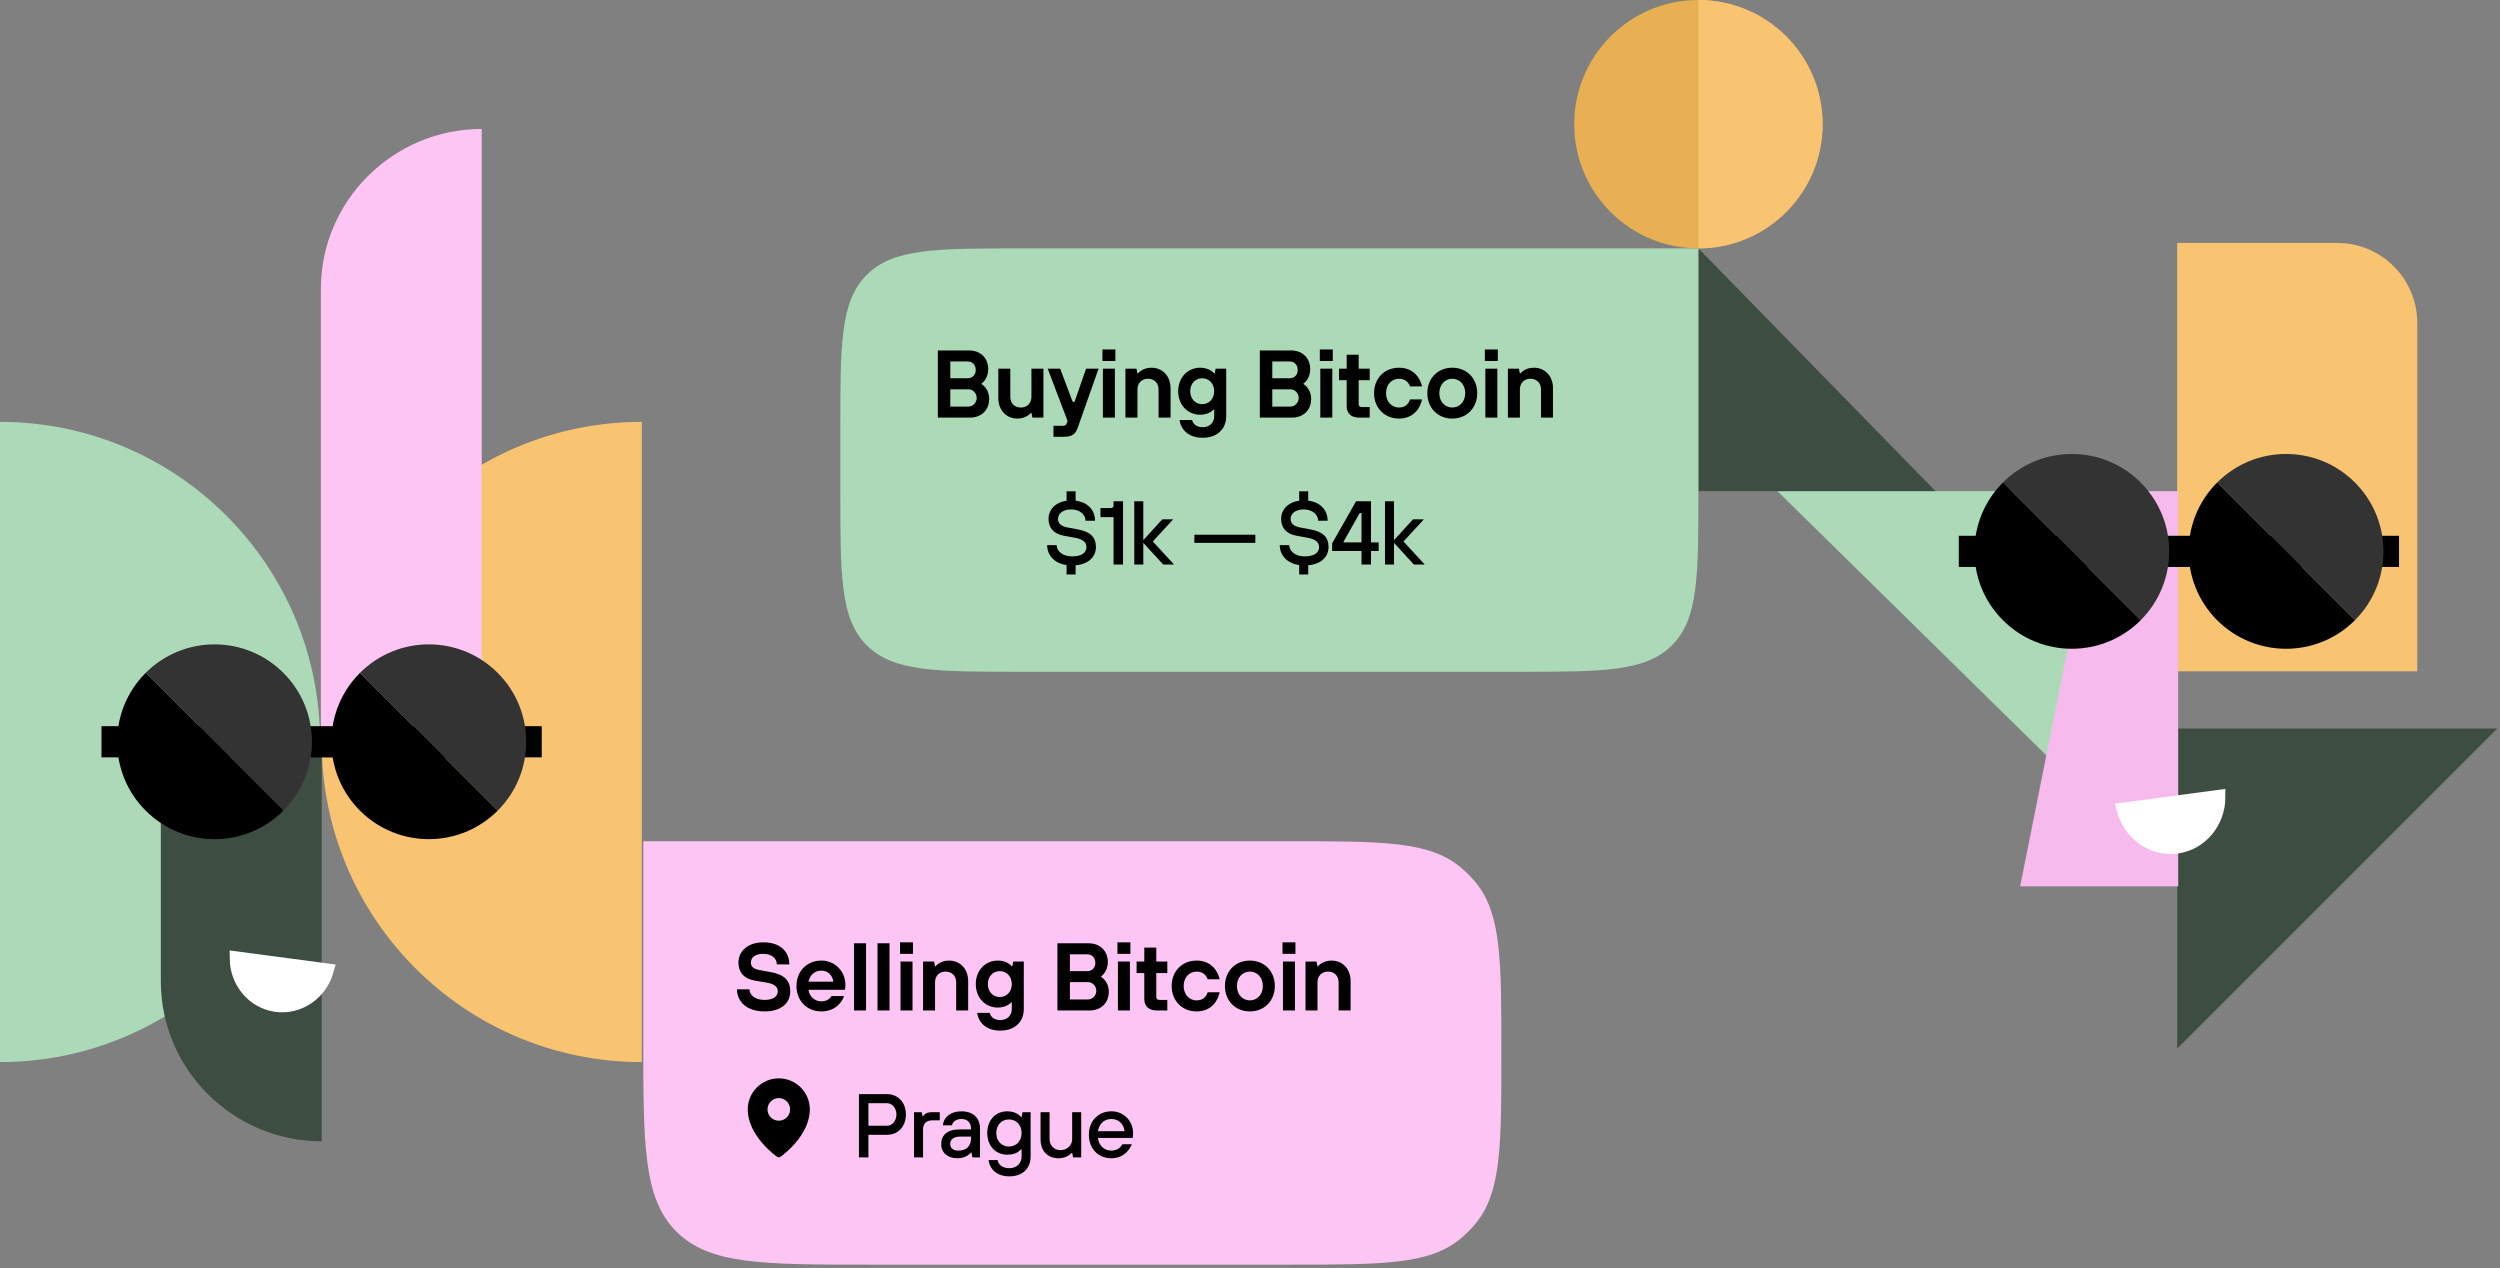 <svg width="207" height="105" viewBox="0 0 207 105" fill="none" xmlns="http://www.w3.org/2000/svg">
<rect x="0" y="0" width="207" height="105" fill="#808080" stroke="none"/>
<path d="M2.1613e-05 87.94C2.1613e-05 87.94 2.14715e-05 76.074 2.12969e-05 61.435C2.11223e-05 46.797 2.09808e-05 34.931 2.09808e-05 34.931C14.638 34.931 26.505 46.797 26.505 61.435C26.505 76.074 14.638 87.94 2.1613e-05 87.94Z" fill="#ACD9B7"/>
<path d="M53.14 34.931C53.14 34.931 53.14 46.798 53.14 61.436C53.14 76.075 53.14 87.941 53.14 87.941C38.502 87.941 26.635 76.075 26.635 61.436C26.635 46.798 38.502 34.931 53.14 34.931Z" fill="#F8C471"/>
<path d="M13.317 61.436H26.635V94.501C19.316 94.501 13.317 88.567 13.317 81.248V61.436Z" fill="#3D4D41"/>
<path d="M26.567 23.931C26.567 16.612 32.567 10.678 39.886 10.678V61.303H26.567V23.931Z" fill="#FCC5F3"/>
<path d="M8.404 60.127H44.855V62.708H8.404V60.127Z" fill="black"/>
<path d="M23.465 67.12C23.465 67.12 20.913 64.567 17.763 61.417C14.614 58.268 12.061 55.715 12.061 55.715C15.21 52.566 20.316 52.566 23.465 55.715C26.615 58.864 26.615 63.97 23.465 67.12Z" fill="#333333"/>
<path d="M23.466 67.12C20.317 70.269 15.211 70.269 12.062 67.12C8.912 63.971 8.912 58.865 12.062 55.715C12.062 55.715 14.614 58.268 17.764 61.418C20.913 64.567 23.466 67.12 23.466 67.12Z" fill="black"/>
<path d="M41.208 67.12C41.208 67.12 38.655 64.567 35.506 61.417C32.357 58.268 29.804 55.715 29.804 55.715C32.953 52.566 38.059 52.566 41.208 55.715C44.358 58.864 44.358 63.97 41.208 67.12Z" fill="#333333"/>
<path d="M41.208 67.12C38.059 70.269 32.953 70.269 29.803 67.12C26.654 63.971 26.654 58.865 29.803 55.715C29.803 55.715 32.356 58.268 35.505 61.418C38.655 64.567 41.208 67.12 41.208 67.12Z" fill="black"/>
<rect x="25.832" y="62.362" width="2.452" height="0.331" fill="black"/>
<path d="M27.041 80.358C26.517 82.223 24.751 83.446 22.882 83.198C21.014 82.95 19.628 81.308 19.608 79.371L27.041 80.358Z" fill="white" stroke="white" stroke-width="1.18"/>
<path d="M53.265 86.015C53.265 94.829 53.265 99.236 56.004 101.974C58.742 104.712 63.149 104.712 71.962 104.712L106.786 104.712C114.469 104.712 118.311 104.712 120.896 102.59C121.37 102.202 121.804 101.768 122.192 101.294C124.314 98.709 124.314 94.867 124.314 87.184C124.314 79.5 124.314 75.659 122.192 73.073C121.804 72.6 121.37 72.166 120.896 71.777C118.311 69.655 114.469 69.655 106.786 69.655L53.265 69.655L53.265 86.015Z" fill="#FCC5F3"/>
<path d="M63.288 83.746C64.718 83.746 65.433 83.031 65.433 82.078C65.433 81.164 64.917 80.687 63.804 80.488L62.93 80.329C62.334 80.218 62.175 80.011 62.175 79.694C62.175 79.296 62.493 78.978 63.208 78.978C63.923 78.978 64.321 79.376 64.321 79.853H65.354C65.354 78.82 64.638 78.025 63.208 78.025C61.897 78.025 61.142 78.78 61.142 79.694C61.142 80.488 61.579 81.044 62.533 81.203L63.486 81.362C64.201 81.482 64.4 81.76 64.4 82.078C64.4 82.475 64.082 82.793 63.288 82.793C62.533 82.793 62.056 82.395 62.056 81.919H61.023C61.023 82.952 61.857 83.746 63.288 83.746ZM68.014 83.746C69.285 83.746 69.802 82.793 69.881 82.475H68.848C68.769 82.634 68.491 82.912 68.014 82.912C67.458 82.912 67.02 82.515 66.941 81.958H69.961C69.961 81.958 70 81.799 70 81.561C70 80.409 69.126 79.535 68.014 79.535C66.822 79.535 65.948 80.409 65.948 81.641C65.948 82.872 66.822 83.746 68.014 83.746ZM66.941 81.283C67.06 80.766 67.418 80.369 68.014 80.369C68.57 80.369 68.928 80.766 69.007 81.283H66.941ZM70.714 83.667H71.708V78.104H70.714V83.667ZM72.658 83.667H73.652V78.104H72.658V83.667ZM74.563 83.667H75.556V79.614H74.563V83.667ZM74.523 78.978H75.596V78.025H74.523V78.978ZM76.429 83.667H77.422V81.323C77.422 80.806 77.78 80.448 78.296 80.448C78.813 80.448 79.171 80.806 79.171 81.323V83.667H80.164V81.243C80.164 80.21 79.488 79.535 78.575 79.535C77.82 79.535 77.462 80.011 77.462 80.011H77.422L77.343 79.614H76.429V83.667ZM82.824 85.335C84.016 85.335 84.77 84.62 84.77 83.555V79.614H83.896L83.817 80.011H83.777C83.777 80.011 83.42 79.535 82.625 79.535C81.592 79.535 80.797 80.329 80.797 81.482C80.797 82.634 81.592 83.428 82.625 83.428C83.38 83.428 83.737 82.991 83.737 82.991H83.777V83.548C83.777 84.104 83.38 84.461 82.824 84.461C82.188 84.461 81.989 84.064 81.95 83.865H80.916C80.916 84.144 81.234 85.335 82.824 85.335ZM82.784 82.554C82.228 82.554 81.791 82.117 81.791 81.482C81.791 80.846 82.228 80.409 82.784 80.409C83.34 80.409 83.777 80.846 83.777 81.482C83.777 82.117 83.34 82.554 82.784 82.554ZM87.555 83.667H90.217C91.171 83.667 91.807 83.031 91.807 82.117C91.807 81.243 91.171 80.886 91.171 80.886V80.846C91.171 80.846 91.727 80.488 91.727 79.654C91.727 78.74 91.091 78.104 90.138 78.104H87.555V83.667ZM88.588 82.753V81.323H90.098C90.456 81.323 90.774 81.641 90.774 82.038C90.774 82.435 90.456 82.753 90.098 82.753H88.588ZM88.588 80.409V79.018H90.019C90.416 79.018 90.694 79.296 90.694 79.733C90.694 80.131 90.416 80.409 90.019 80.409H88.588ZM92.563 83.667H93.556V79.614H92.563V83.667ZM92.523 78.978H93.596V78.025H92.523V78.978ZM95.78 83.667H96.654V82.793H96.018C95.82 82.793 95.74 82.713 95.74 82.515V80.568H96.654V79.614H95.74V78.462H94.747V79.614H94.111V80.568H94.747V82.713C94.747 83.309 95.105 83.667 95.78 83.667ZM99.079 83.746C100.35 83.746 100.867 82.793 100.986 82.157H99.993C99.913 82.435 99.675 82.832 99.079 82.832C98.483 82.832 98.006 82.356 98.006 81.641C98.006 80.925 98.483 80.448 99.079 80.448C99.675 80.448 99.913 80.846 99.993 81.084H100.986C100.867 80.488 100.35 79.535 99.079 79.535C97.887 79.535 97.013 80.409 97.013 81.641C97.013 82.872 97.887 83.746 99.079 83.746ZM103.49 83.746C104.682 83.746 105.556 82.872 105.556 81.641C105.556 80.409 104.682 79.535 103.49 79.535C102.298 79.535 101.424 80.409 101.424 81.641C101.424 82.872 102.298 83.746 103.49 83.746ZM103.49 82.832C102.894 82.832 102.418 82.356 102.418 81.641C102.418 80.925 102.894 80.448 103.49 80.448C104.086 80.448 104.563 80.925 104.563 81.641C104.563 82.356 104.086 82.832 103.49 82.832ZM106.229 83.667H107.222V79.614H106.229V83.667ZM106.189 78.978H107.262V78.025H106.189V78.978ZM108.095 83.667H109.088V81.323C109.088 80.806 109.446 80.448 109.963 80.448C110.479 80.448 110.837 80.806 110.837 81.323V83.667H111.83V81.243C111.83 80.21 111.154 79.535 110.241 79.535C109.486 79.535 109.128 80.011 109.128 80.011H109.088L109.009 79.614H108.095V83.667Z" fill="black"/>
<path d="M71.12 95.831H71.906V93.961H73.476C74.336 93.961 75.009 93.288 75.009 92.279C75.009 91.269 74.336 90.596 73.476 90.596H71.12V95.831ZM71.906 93.213V91.344H73.439C73.85 91.344 74.224 91.718 74.224 92.279C74.224 92.84 73.85 93.213 73.439 93.213H71.906Z" fill="black"/>
<path d="M75.68 95.831H76.428V93.543C76.428 93.026 76.689 92.765 77.213 92.765H77.811V92.092H77.138C76.689 92.092 76.54 92.279 76.428 92.428H76.39L76.316 92.092H75.68V95.831Z" fill="black"/>
<path d="M79.276 95.906C80.061 95.906 80.398 95.42 80.398 95.42H80.435L80.51 95.831H81.145V93.438C81.145 92.578 80.585 92.017 79.612 92.017C78.677 92.017 78.117 92.54 78.079 93.176H78.827C78.864 92.952 79.089 92.653 79.612 92.653C80.098 92.653 80.398 92.952 80.398 93.438V93.513H79.463C78.416 93.513 77.93 93.999 77.93 94.747C77.93 95.42 78.453 95.906 79.276 95.906ZM79.351 95.27C78.902 95.27 78.677 95.046 78.677 94.709C78.677 94.373 78.939 94.111 79.5 94.111H80.398V94.26C80.398 94.896 80.024 95.27 79.351 95.27Z" fill="black"/>
<path d="M83.577 97.402C84.699 97.402 85.335 96.728 85.335 95.756V92.092H84.662L84.587 92.503H84.549C84.437 92.353 84.101 92.017 83.39 92.017C82.455 92.017 81.745 92.727 81.745 93.812C81.745 94.896 82.455 95.607 83.39 95.607C84.101 95.607 84.362 95.345 84.549 95.158H84.587V95.756C84.587 96.317 84.176 96.728 83.577 96.728C82.979 96.728 82.642 96.392 82.605 96.055H81.857C81.894 96.579 82.343 97.402 83.577 97.402ZM83.54 94.934C82.942 94.934 82.493 94.485 82.493 93.812C82.493 93.139 82.942 92.69 83.54 92.69C84.138 92.69 84.587 93.139 84.587 93.812C84.587 94.485 84.138 94.934 83.54 94.934Z" fill="black"/>
<path d="M87.653 95.906C88.363 95.906 88.737 95.457 88.737 95.457H88.775L88.85 95.831H89.523V92.092H88.775V94.335C88.775 94.821 88.363 95.233 87.802 95.233C87.279 95.233 86.905 94.821 86.905 94.335V92.092H86.157V94.335C86.157 95.308 86.755 95.906 87.653 95.906Z" fill="black"/>
<path d="M92.029 95.906C93.001 95.906 93.524 95.233 93.711 94.747H92.926C92.814 95.008 92.477 95.27 92.029 95.27C91.43 95.27 90.982 94.859 90.907 94.223H93.786C93.786 94.223 93.823 94.073 93.823 93.849C93.823 92.802 93.038 92.017 92.029 92.017C90.944 92.017 90.159 92.802 90.159 93.961C90.159 95.121 90.944 95.906 92.029 95.906ZM90.907 93.662C91.019 93.064 91.393 92.653 92.029 92.653C92.627 92.653 93.038 93.064 93.113 93.662H90.907Z" fill="black"/>
<g clip-path="url(#clip0_78_302)">
<path d="M64.483 89.287C63.802 89.288 63.148 89.559 62.666 90.041C62.184 90.523 61.913 91.176 61.913 91.858C61.913 94.058 64.25 95.719 64.349 95.789C64.389 95.816 64.435 95.831 64.483 95.831C64.531 95.831 64.578 95.816 64.618 95.789C64.717 95.719 67.054 94.058 67.054 91.858C67.053 91.176 66.782 90.523 66.3 90.041C65.819 89.559 65.165 89.288 64.483 89.287ZM64.484 90.923C64.668 90.923 64.849 90.978 65.003 91.081C65.157 91.183 65.276 91.329 65.347 91.5C65.418 91.671 65.437 91.859 65.4 92.04C65.364 92.222 65.275 92.388 65.145 92.519C65.014 92.65 64.847 92.739 64.666 92.775C64.485 92.811 64.297 92.793 64.126 92.722C63.955 92.651 63.809 92.531 63.706 92.377C63.604 92.224 63.549 92.043 63.549 91.858C63.549 91.735 63.573 91.614 63.62 91.5C63.667 91.387 63.736 91.284 63.823 91.197C63.909 91.11 64.012 91.041 64.126 90.994C64.239 90.947 64.361 90.923 64.484 90.923Z" fill="black"/>
</g>
<path d="M206.776 60.32L180.271 86.825L180.271 60.32L206.776 60.32Z" fill="#3D4D41"/>
<path d="M180.271 20.116H193.523C197.183 20.116 200.149 23.083 200.149 26.742V55.584H180.271V20.116Z" fill="#F8C471"/>
<path d="M147.169 40.666H173.813V66.842L147.169 40.666Z" fill="#ACD9B7"/>
<path d="M140.626 20.567L160.258 40.666H140.626V20.567Z" fill="#3D4D41"/>
<path d="M180.356 40.666L180.356 73.386L167.268 73.386L173.812 40.666L180.356 40.666Z" fill="#F6BAEC"/>
<path d="M162.189 44.363H198.639V46.943H162.189V44.363Z" fill="black"/>
<path d="M177.247 51.355C177.247 51.355 174.694 48.802 171.545 45.653C168.396 42.504 165.843 39.951 165.843 39.951C168.992 36.801 174.098 36.801 177.247 39.951C180.397 43.1 180.397 48.206 177.247 51.355Z" fill="#333333"/>
<path d="M177.248 51.356C174.099 54.505 168.993 54.505 165.844 51.356C162.694 48.206 162.694 43.1 165.843 39.951C165.843 39.951 168.397 42.504 171.546 45.653C174.695 48.803 177.248 51.356 177.248 51.356Z" fill="black"/>
<path d="M194.987 51.355C194.987 51.355 192.434 48.802 189.285 45.653C186.136 42.504 183.583 39.951 183.583 39.951C186.732 36.801 191.838 36.801 194.987 39.951C198.137 43.1 198.137 48.206 194.987 51.355Z" fill="#333333"/>
<path d="M194.987 51.356C191.837 54.505 186.731 54.505 183.582 51.356C180.433 48.206 180.433 43.1 183.582 39.951C183.582 39.951 186.135 42.504 189.284 45.653C192.434 48.803 194.987 51.356 194.987 51.356Z" fill="black"/>
<rect x="179.613" y="46.6" width="2.452" height="0.331" fill="black"/>
<path d="M140.627 40.666C140.627 47.717 140.627 51.243 138.436 53.433C136.246 55.624 132.72 55.624 125.669 55.624L84.536 55.624C77.484 55.624 73.959 55.624 71.768 53.433C69.578 51.243 69.578 47.717 69.578 40.666L69.578 35.525C69.578 28.474 69.578 24.948 71.768 22.757C73.959 20.567 77.484 20.567 84.536 20.567L140.627 20.567L140.627 40.666Z" fill="#ACD9B7"/>
<path d="M77.653 34.578H80.315C81.268 34.578 81.904 33.943 81.904 33.029C81.904 32.155 81.268 31.797 81.268 31.797V31.757C81.268 31.757 81.825 31.4 81.825 30.565C81.825 29.651 81.189 29.016 80.235 29.016H77.653V34.578ZM78.686 33.664V32.234H80.196C80.553 32.234 80.871 32.552 80.871 32.949C80.871 33.346 80.553 33.664 80.196 33.664H78.686ZM78.686 31.32V29.93H80.116C80.513 29.93 80.792 30.208 80.792 30.645C80.792 31.042 80.513 31.32 80.116 31.32H78.686ZM84.249 34.658C85.004 34.658 85.362 34.181 85.362 34.181H85.402L85.481 34.578H86.395V30.526H85.402V32.87C85.402 33.386 85.044 33.744 84.528 33.744C84.011 33.744 83.653 33.386 83.653 32.87V30.526H82.66V32.949C82.66 33.982 83.336 34.658 84.249 34.658ZM87.226 36.167H88.061C88.816 36.167 89.054 35.929 89.252 35.373L90.961 30.526H89.928L88.974 33.267H88.816L87.782 30.526H86.749L88.394 34.856L88.323 35.055C88.283 35.174 88.219 35.254 88.021 35.254H87.226V36.167ZM91.321 34.578H92.314V30.526H91.321V34.578ZM91.281 29.89H92.354V28.936H91.281V29.89ZM93.187 34.578H94.18V32.234C94.18 31.718 94.538 31.36 95.055 31.36C95.571 31.36 95.929 31.718 95.929 32.234V34.578H96.922V32.155C96.922 31.122 96.246 30.446 95.333 30.446C94.578 30.446 94.22 30.923 94.22 30.923H94.18L94.101 30.526H93.187V34.578ZM99.582 36.247C100.774 36.247 101.529 35.532 101.529 34.467V30.526H100.654L100.575 30.923H100.535C100.535 30.923 100.178 30.446 99.383 30.446C98.35 30.446 97.555 31.241 97.555 32.393C97.555 33.545 98.35 34.34 99.383 34.34C100.138 34.34 100.496 33.903 100.496 33.903H100.535V34.459C100.535 35.015 100.138 35.373 99.582 35.373C98.946 35.373 98.747 34.975 98.708 34.777H97.675C97.675 35.055 97.992 36.247 99.582 36.247ZM99.542 33.466C98.986 33.466 98.549 33.029 98.549 32.393C98.549 31.757 98.986 31.32 99.542 31.32C100.098 31.32 100.535 31.757 100.535 32.393C100.535 33.029 100.098 33.466 99.542 33.466ZM104.313 34.578H106.975C107.929 34.578 108.565 33.943 108.565 33.029C108.565 32.155 107.929 31.797 107.929 31.797V31.757C107.929 31.757 108.485 31.4 108.485 30.565C108.485 29.651 107.85 29.016 106.896 29.016H104.313V34.578ZM105.346 33.664V32.234H106.856C107.214 32.234 107.532 32.552 107.532 32.949C107.532 33.346 107.214 33.664 106.856 33.664H105.346ZM105.346 31.32V29.93H106.777C107.174 29.93 107.452 30.208 107.452 30.645C107.452 31.042 107.174 31.32 106.777 31.32H105.346ZM109.321 34.578H110.314V30.526H109.321V34.578ZM109.281 29.89H110.354V28.936H109.281V29.89ZM112.538 34.578H113.412V33.704H112.776C112.578 33.704 112.498 33.625 112.498 33.426V31.479H113.412V30.526H112.498V29.373H111.505V30.526H110.869V31.479H111.505V33.625C111.505 34.221 111.863 34.578 112.538 34.578ZM115.837 34.658C117.108 34.658 117.625 33.704 117.744 33.068H116.751C116.671 33.346 116.433 33.744 115.837 33.744C115.241 33.744 114.764 33.267 114.764 32.552C114.764 31.837 115.241 31.36 115.837 31.36C116.433 31.36 116.671 31.757 116.751 31.996H117.744C117.625 31.4 117.108 30.446 115.837 30.446C114.645 30.446 113.771 31.32 113.771 32.552C113.771 33.783 114.645 34.658 115.837 34.658ZM120.248 34.658C121.44 34.658 122.314 33.783 122.314 32.552C122.314 31.32 121.44 30.446 120.248 30.446C119.057 30.446 118.182 31.32 118.182 32.552C118.182 33.783 119.057 34.658 120.248 34.658ZM120.248 33.744C119.652 33.744 119.176 33.267 119.176 32.552C119.176 31.837 119.652 31.36 120.248 31.36C120.844 31.36 121.321 31.837 121.321 32.552C121.321 33.267 120.844 33.744 120.248 33.744ZM122.987 34.578H123.98V30.526H122.987V34.578ZM122.947 29.89H124.02V28.936H122.947V29.89ZM124.853 34.578H125.847V32.234C125.847 31.718 126.204 31.36 126.721 31.36C127.237 31.36 127.595 31.718 127.595 32.234V34.578H128.588V32.155C128.588 31.122 127.913 30.446 126.999 30.446C126.244 30.446 125.886 30.923 125.886 30.923H125.847L125.767 30.526H124.853V34.578Z" fill="black"/>
<path d="M88.312 47.565H89.06V46.802C90.167 46.713 90.743 46.077 90.743 45.284C90.743 44.462 90.257 44.013 89.21 43.826L88.387 43.676C87.826 43.572 87.602 43.302 87.602 42.966C87.602 42.554 87.976 42.181 88.686 42.181C89.434 42.181 89.883 42.629 89.883 43.115H90.668C90.668 42.278 90.122 41.59 89.06 41.455V40.685H88.312V41.462C87.377 41.59 86.817 42.203 86.817 42.966C86.817 43.676 87.228 44.2 88.05 44.349L89.06 44.536C89.659 44.648 89.958 44.91 89.958 45.284C89.958 45.733 89.621 46.069 88.761 46.069C87.976 46.069 87.49 45.621 87.49 45.135H86.704C86.704 45.957 87.28 46.638 88.312 46.787V47.565Z" fill="black"/>
<path d="M92.201 46.742H92.987V41.507H92.201V41.844C92.201 41.993 92.126 42.068 91.977 42.068H91.117V42.816H92.201V46.742Z" fill="black"/>
<path d="M93.918 46.742H94.666V44.948L96.312 46.742H97.209L95.452 44.835L97.134 43.003H96.237L94.666 44.723V41.507H93.918V46.742Z" fill="black"/>
<path d="M98.894 44.948H103.942V44.275H98.894V44.948Z" fill="black"/>
<path d="M107.573 47.565H108.32V46.802C109.427 46.713 110.003 46.077 110.003 45.284C110.003 44.462 109.517 44.013 108.47 43.826L107.647 43.676C107.086 43.572 106.862 43.302 106.862 42.966C106.862 42.554 107.236 42.181 107.947 42.181C108.694 42.181 109.143 42.629 109.143 43.115H109.928C109.928 42.278 109.382 41.59 108.32 41.455V40.685H107.573V41.462C106.638 41.59 106.077 42.203 106.077 42.966C106.077 43.676 106.488 44.2 107.311 44.349L108.32 44.536C108.919 44.648 109.218 44.91 109.218 45.284C109.218 45.733 108.881 46.069 108.021 46.069C107.236 46.069 106.75 45.621 106.75 45.135H105.965C105.965 45.957 106.541 46.638 107.573 46.787V47.565Z" fill="black"/>
<path d="M112.733 46.742H113.518V45.621H114.154V44.91H113.518V41.507H112.284L110.302 44.985V45.621H112.733V46.742ZM111.237 44.91V44.873L112.583 42.48H112.733V44.91H111.237Z" fill="black"/>
<path d="M114.676 46.742H115.424V44.948L117.069 46.742H117.967L116.209 44.835L117.892 43.003H116.994L115.424 44.723V41.507H114.676V46.742Z" fill="black"/>
<path d="M175.853 67.043C176.393 69.041 178.262 70.352 180.234 70.088C182.206 69.825 183.671 68.068 183.674 65.997L175.853 67.043Z" fill="white" stroke="white" stroke-width="1.18"/>
<ellipse cx="140.627" cy="10.283" rx="10.283" ry="10.283" transform="rotate(-90 140.627 10.283)" fill="#E9AF53"/>
<path d="M140.627 -3.8147e-06C146.306 -4.06295e-06 150.91 4.604 150.91 10.283C150.91 15.963 146.306 20.567 140.627 20.567C140.627 20.567 140.627 15.963 140.627 10.283C140.627 4.604 140.627 -3.8147e-06 140.627 -3.8147e-06Z" fill="#F8C471"/>
<defs>
<clipPath id="clip0_78_302">
<rect width="7.479" height="7.479" fill="white" transform="translate(60.744 88.82)"/>
</clipPath>
</defs>
</svg>
